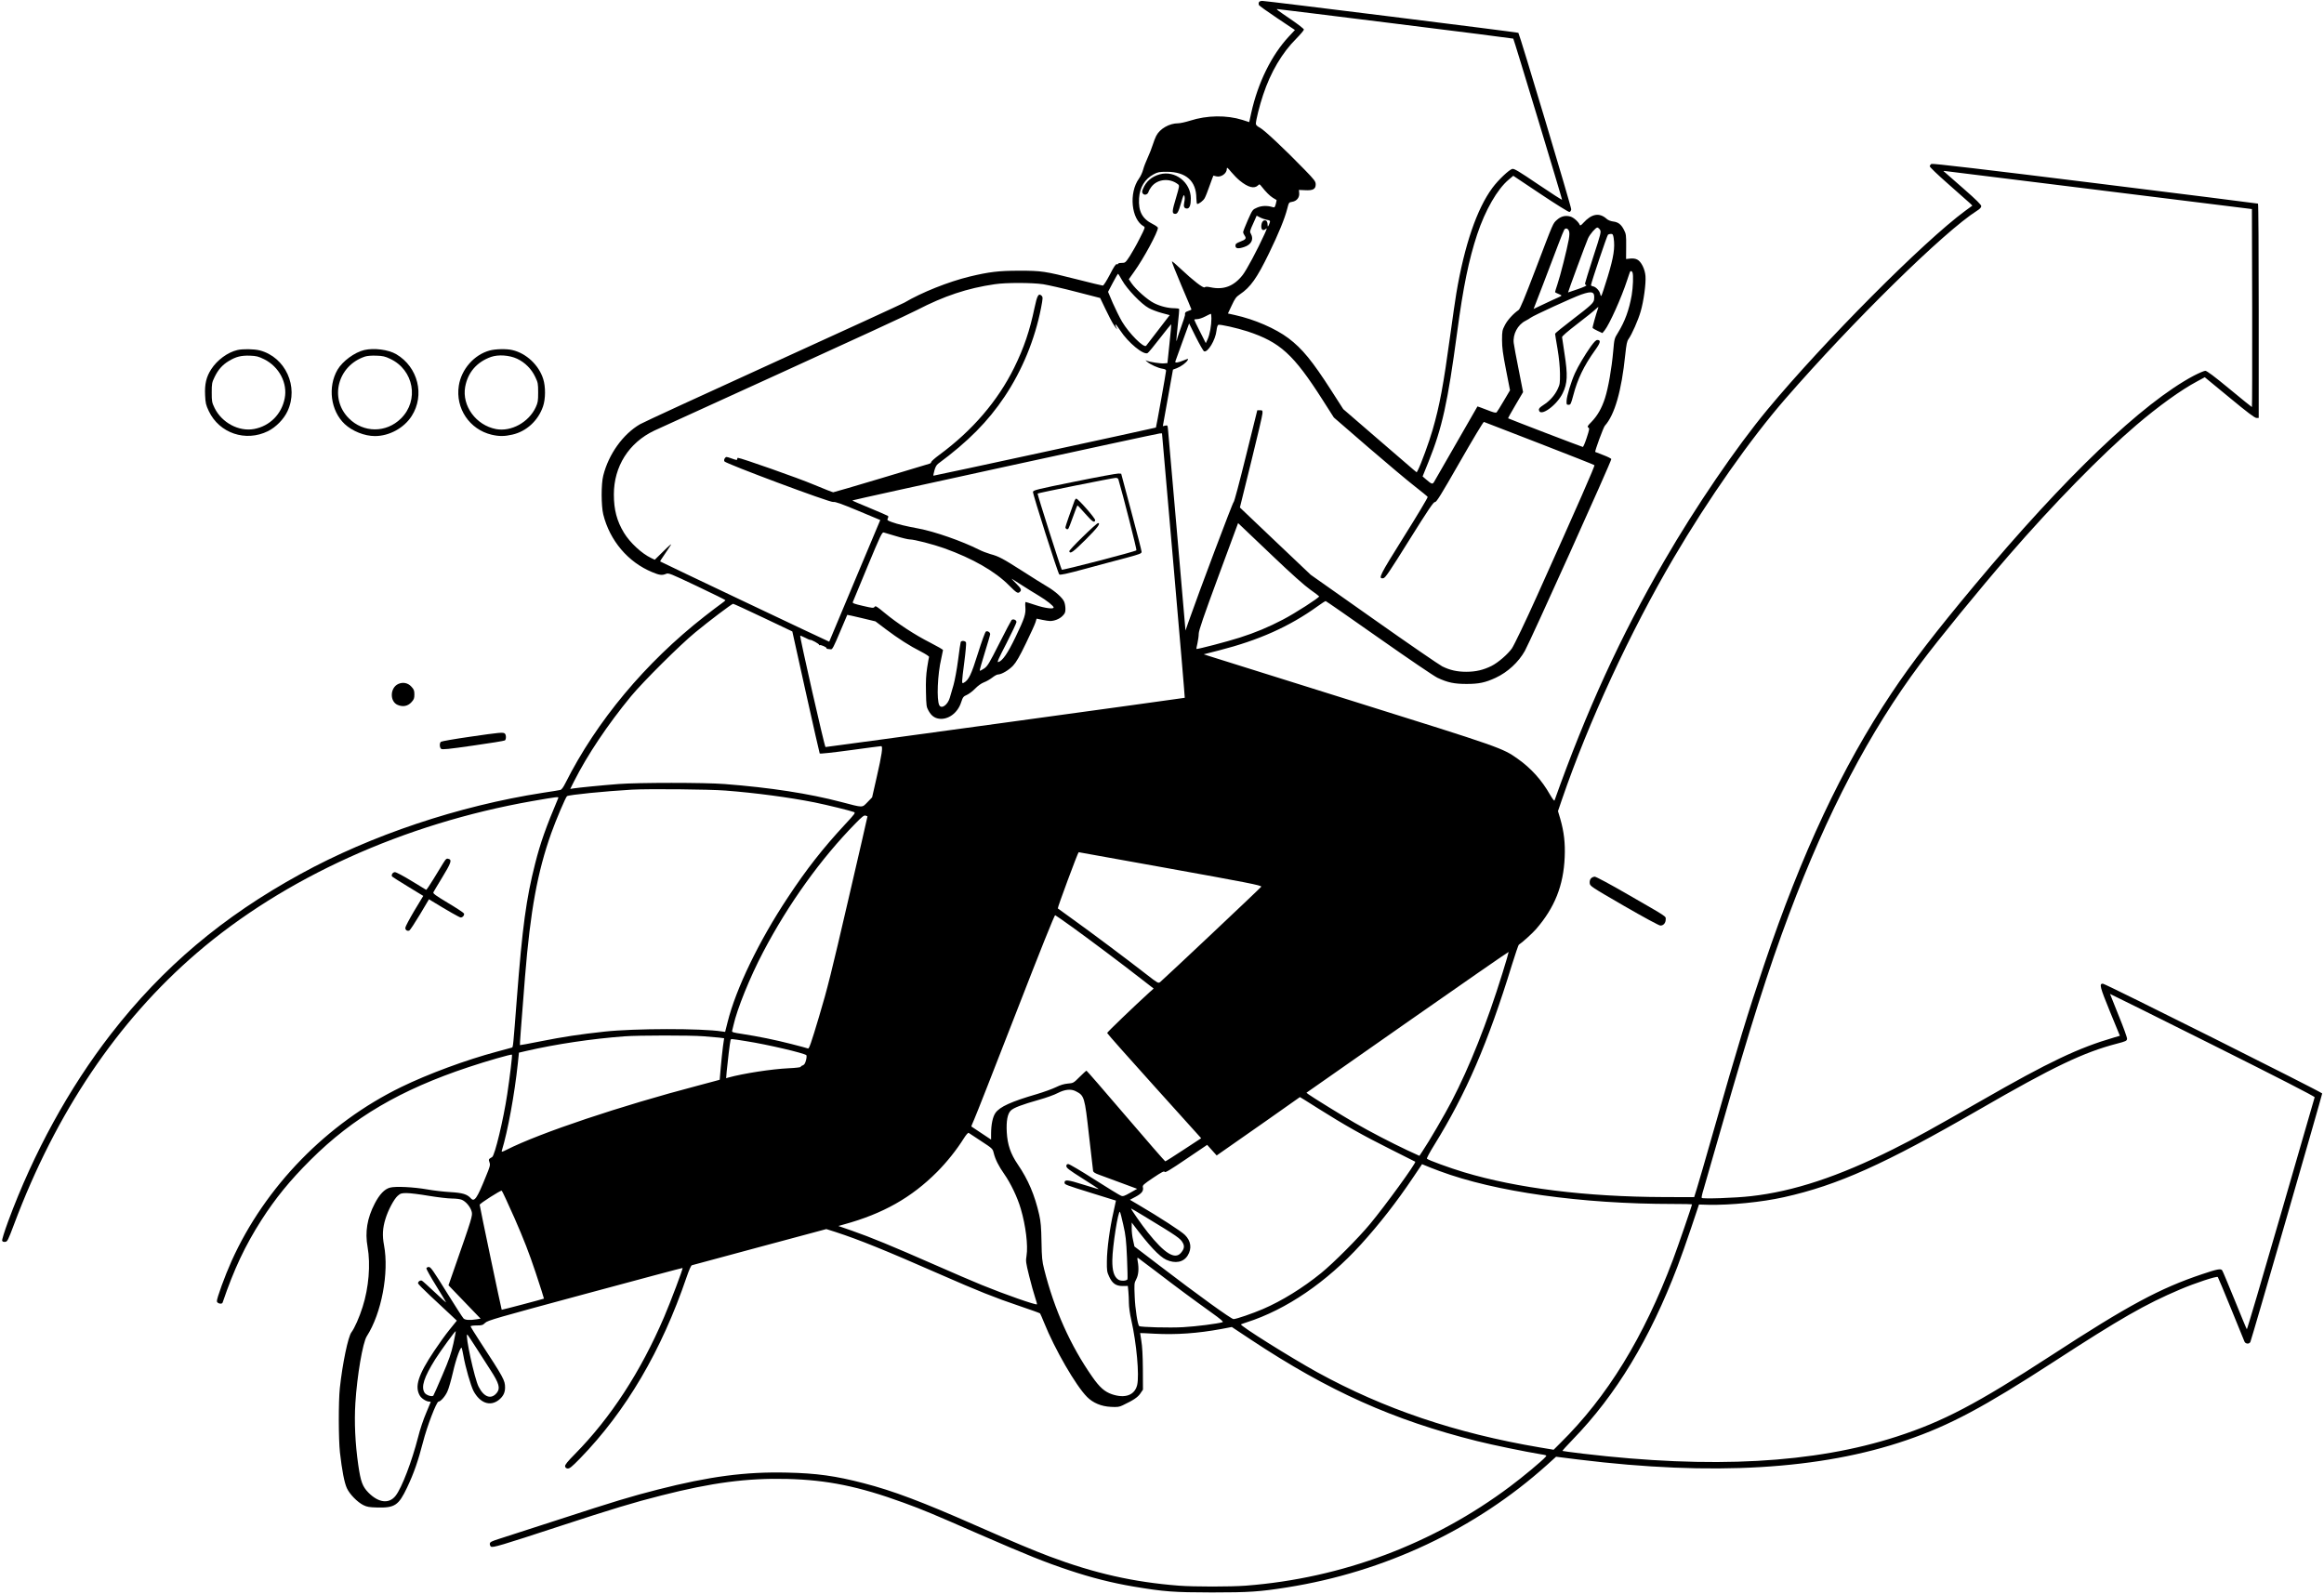 <?xml version="1.0" standalone="no"?>
<!DOCTYPE svg PUBLIC "-//W3C//DTD SVG 20010904//EN"
 "http://www.w3.org/TR/2001/REC-SVG-20010904/DTD/svg10.dtd">
<svg version="1.0" xmlns="http://www.w3.org/2000/svg"
 width="2563pt" height="1758pt" viewBox="0 0 2563 1758"
 preserveAspectRatio="xMidYMid meet">
<g transform="translate(0,1758) scale(0.1,-0.1)"
fill="#000000" stroke="none">
<path d="M13884 17555 c-4 -8 -4 -22 -1 -30 4 -8 94 -73 202 -145 l196 -131
-69 -74 c-189 -203 -339 -507 -413 -841 l-22 -101 -74 24 c-175 55 -391 52
-578 -8 -51 -16 -110 -29 -132 -29 -97 0 -202 -60 -242 -139 -10 -20 -28 -65
-39 -101 -11 -36 -36 -99 -55 -140 -19 -41 -42 -100 -50 -131 -8 -30 -28 -75
-46 -99 -114 -158 -85 -451 53 -527 17 -9 14 -18 -44 -131 -33 -67 -83 -155
-110 -197 -48 -73 -51 -75 -90 -75 -22 0 -40 -4 -40 -10 0 -5 -6 -7 -14 -4
-10 4 -33 -30 -76 -115 -38 -72 -69 -121 -78 -121 -8 0 -137 31 -286 69 -353
90 -390 95 -636 95 -225 0 -332 -13 -548 -65 -233 -57 -525 -173 -718 -287
-27 -15 -680 -315 -1451 -666 -771 -351 -1430 -655 -1464 -675 -189 -110 -347
-331 -406 -567 -24 -94 -23 -332 0 -428 72 -289 273 -527 540 -637 81 -34 109
-37 152 -19 29 12 45 5 343 -136 171 -81 312 -151 312 -154 0 -4 -21 -22 -47
-40 -27 -19 -109 -81 -183 -139 -652 -510 -1191 -1156 -1534 -1838 -26 -52
-43 -74 -59 -77 -12 -3 -98 -17 -192 -31 -926 -144 -1891 -467 -2670 -895
-858 -470 -1520 -1029 -2092 -1766 -461 -595 -854 -1311 -1133 -2066 -41 -112
-70 -204 -66 -213 4 -11 15 -15 33 -13 25 3 31 15 98 193 463 1235 1140 2240
2014 2992 965 830 2286 1428 3702 1677 277 48 293 50 286 34 -136 -322 -198
-497 -255 -723 -99 -388 -141 -701 -202 -1490 -41 -529 -41 -536 -54 -540 -6
-2 -81 -22 -166 -45 -341 -91 -757 -245 -1055 -390 -819 -399 -1501 -1098
-1871 -1919 -73 -162 -166 -417 -162 -445 3 -24 55 -36 63 -14 126 370 248
628 428 910 154 240 314 437 541 663 469 468 992 775 1745 1025 201 67 470
144 477 137 6 -5 -24 -252 -52 -437 -42 -280 -137 -674 -166 -692 -41 -24 -41
-25 -30 -58 11 -29 7 -45 -40 -158 -96 -239 -126 -283 -164 -241 -42 47 -92
62 -229 70 -71 4 -184 17 -250 29 -154 27 -354 37 -415 20 -59 -16 -114 -73
-167 -175 -84 -162 -109 -314 -79 -480 34 -192 13 -449 -55 -661 -36 -115 -89
-234 -123 -279 -37 -48 -99 -345 -128 -615 -16 -149 -15 -563 1 -710 22 -196
49 -337 77 -396 31 -67 117 -154 182 -186 38 -19 66 -24 152 -26 193 -5 236
23 329 219 76 160 122 294 176 502 44 173 149 447 171 447 23 0 75 59 98 112
14 29 41 124 61 210 35 154 88 298 98 268 3 -8 10 -44 17 -80 22 -128 82 -335
112 -393 71 -132 181 -173 276 -101 50 39 72 81 72 139 0 80 -16 108 -277 508
-57 87 -103 162 -103 167 0 6 30 10 66 10 59 0 68 3 95 29 26 26 118 53 1101
318 590 159 1074 289 1076 287 7 -4 -134 -378 -204 -541 -258 -603 -588 -1110
-983 -1511 -84 -85 -111 -119 -109 -135 2 -15 11 -23 28 -25 21 -2 45 17 136
110 509 524 898 1186 1176 2001 26 76 49 129 58 131 8 3 345 94 749 202 l734
197 101 -32 c263 -86 536 -196 1158 -469 403 -177 607 -259 870 -347 122 -41
224 -78 228 -82 4 -5 24 -51 45 -103 116 -290 350 -695 473 -818 66 -67 158
-105 263 -110 72 -4 93 -1 130 17 120 57 165 88 194 129 l30 44 -1 226 c-1
152 -7 255 -17 312 -8 47 -14 86 -13 86 0 1 71 -2 156 -7 244 -13 479 4 740
52 l115 22 211 -140 c857 -568 1572 -888 2492 -1118 171 -43 536 -118 700
-145 73 -12 73 -12 55 -32 -40 -45 -246 -217 -388 -323 -845 -634 -1854 -1013
-2914 -1095 -173 -13 -569 -13 -742 0 -499 39 -928 136 -1424 322 -190 72
-376 150 -820 345 -585 258 -911 381 -1230 463 -311 81 -521 110 -845 117
-457 11 -856 -42 -1425 -187 -300 -77 -461 -125 -1105 -335 -294 -95 -582
-188 -640 -207 -86 -27 -106 -37 -108 -54 -2 -11 4 -26 12 -33 18 -15 107 11
771 229 559 183 804 258 1110 335 554 141 945 193 1385 182 444 -11 791 -82
1285 -262 222 -81 316 -121 831 -346 528 -230 729 -311 994 -399 245 -82 474
-140 711 -180 341 -57 440 -64 864 -65 409 0 529 8 830 56 1075 170 2076 642
2863 1348 l103 93 247 -31 c1478 -182 2674 -111 3619 214 475 163 850 363
1625 866 731 475 1009 634 1388 795 166 71 408 151 419 138 4 -5 70 -162 146
-349 76 -187 142 -350 148 -363 12 -27 52 -30 65 -4 11 20 792 2724 792 2741
0 13 -2392 1211 -2419 1211 -42 0 -32 -37 78 -307 l110 -268 -62 -18 c-398
-116 -719 -269 -1462 -695 -570 -326 -727 -413 -977 -538 -601 -301 -1099
-466 -1568 -518 -173 -20 -535 -32 -543 -19 -3 5 5 45 19 89 13 43 103 354
199 691 315 1102 518 1742 745 2347 422 1125 888 2014 1448 2765 204 273 652
821 977 1196 486 561 1025 1112 1405 1436 244 208 490 386 670 482 l85 46 272
-224 c197 -163 279 -225 298 -225 l25 0 0 1179 c0 649 -3 1182 -8 1185 -4 2
-813 104 -1797 226 -1206 150 -1795 219 -1805 212 -8 -5 -16 -16 -18 -25 -2
-9 78 -86 210 -202 117 -104 224 -198 237 -210 l23 -23 -78 -57 c-462 -340
-1559 -1442 -2182 -2193 -343 -413 -790 -1068 -1138 -1669 -482 -830 -859
-1655 -1210 -2642 -3 -9 -23 18 -50 64 -91 160 -208 291 -357 396 -165 117
-182 124 -1812 634 -836 262 -1549 485 -1585 497 l-65 21 165 42 c443 113 779
263 1093 489 42 31 82 56 87 56 5 0 268 -183 585 -406 333 -234 607 -420 648
-440 113 -53 185 -68 322 -68 135 0 206 15 320 68 133 62 252 172 322 297 60
107 954 2089 953 2115 0 6 -39 26 -87 44 -49 19 -89 34 -90 35 -8 5 90 272
106 289 108 120 184 383 225 784 12 113 19 149 36 172 37 52 108 212 134 305
33 112 60 310 53 391 -6 76 -47 159 -91 181 -19 10 -46 14 -76 11 l-47 -5 1
136 c1 126 -1 140 -24 185 -31 61 -63 86 -121 93 -25 3 -55 15 -69 28 -81 73
-166 58 -258 -43 -23 -26 -35 -33 -39 -24 -13 34 -68 83 -103 93 -54 16 -105
4 -149 -36 -46 -42 -34 -14 -236 -545 -123 -322 -171 -439 -188 -450 -56 -38
-122 -110 -150 -165 -29 -56 -32 -67 -32 -165 0 -84 9 -151 44 -330 l44 -225
-68 -115 c-37 -63 -73 -121 -79 -127 -9 -10 -33 -4 -111 27 -55 21 -100 38
-101 37 -1 -1 -106 -184 -234 -407 -128 -223 -238 -415 -246 -428 -17 -26 -26
-22 -87 30 l-38 33 65 161 c152 378 211 649 316 1429 67 502 128 798 221 1080
89 267 222 499 348 604 l50 42 301 -201 c166 -111 309 -200 318 -198 10 2 18
14 20 29 3 22 -570 1934 -583 1947 -6 6 -2780 352 -2823 352 -20 0 -35 -6 -38
-15z m1506 -236 c712 -88 1297 -163 1299 -165 7 -7 540 -1769 538 -1777 -1 -4
-120 72 -263 169 -214 145 -266 176 -286 171 -36 -10 -154 -121 -219 -209
-171 -231 -308 -630 -398 -1163 -11 -66 -41 -271 -66 -455 -78 -569 -117 -779
-196 -1053 -36 -127 -129 -380 -161 -441 l-14 -26 -39 32 c-22 18 -204 175
-405 349 l-366 316 -129 201 c-213 332 -323 466 -475 581 -144 108 -374 208
-591 256 l-77 17 42 89 c36 77 48 94 91 123 116 78 187 178 321 454 105 216
173 382 200 489 18 70 18 71 55 77 50 8 82 48 77 96 l-3 35 68 -3 c87 -5 117
12 117 64 0 32 -12 49 -122 162 -219 226 -443 436 -491 462 -32 17 -47 31 -47
45 1 40 40 199 80 318 83 251 209 465 368 623 45 46 82 90 82 98 0 8 -64 58
-142 111 -154 105 -167 115 -152 115 5 0 592 -72 1304 -161z m-1718 -1731 c93
-76 161 -93 203 -52 14 15 17 14 38 -13 48 -61 91 -104 125 -125 21 -12 38
-22 40 -24 2 -1 -2 -21 -8 -44 -10 -37 -14 -41 -33 -35 -61 19 -122 17 -173
-5 -51 -22 -51 -23 -103 -139 -28 -64 -51 -123 -51 -131 0 -9 7 -26 16 -38 22
-32 14 -44 -47 -67 -45 -18 -54 -25 -54 -45 0 -32 29 -37 95 -15 80 26 109 84
76 145 -15 26 -15 28 33 133 l30 68 39 -20 c21 -11 55 -22 75 -26 33 -6 37
-10 31 -29 -3 -11 -10 -28 -15 -36 -7 -12 -8 -10 -9 7 0 35 -11 53 -31 53 -23
0 -39 -29 -39 -70 0 -38 23 -49 51 -24 15 13 11 0 -17 -62 -77 -169 -196 -392
-239 -447 -98 -125 -210 -167 -355 -136 -36 8 -55 8 -64 0 -15 -13 -126 73
-264 203 -51 49 -95 86 -98 83 -3 -3 44 -123 105 -266 61 -143 111 -262 111
-265 0 -2 -16 -10 -35 -16 -33 -11 -39 -19 -36 -46 0 -5 -19 -66 -44 -134 -25
-68 -45 -130 -45 -139 0 -8 -2 -12 -5 -9 -3 2 4 80 14 173 11 93 17 173 15
177 -3 4 -24 8 -48 8 -74 0 -158 21 -228 56 -74 37 -200 149 -250 221 l-29 43
59 83 c104 144 262 437 262 484 0 7 -26 26 -58 42 -116 58 -159 141 -150 285
8 121 64 212 162 264 45 24 62 27 146 27 211 -1 323 -102 324 -292 1 -35 5
-63 9 -63 20 0 66 35 82 63 10 17 35 80 56 141 22 61 40 110 41 109 2 -1 15
-4 31 -8 53 -14 117 31 117 83 0 19 8 14 48 -35 27 -32 69 -75 94 -95z m9493
-107 l1670 -207 3 -1092 c1 -601 0 -1092 -3 -1092 -3 0 -114 90 -247 200 -168
139 -250 200 -267 200 -13 0 -71 -25 -127 -54 -564 -299 -1423 -1119 -2415
-2308 -438 -525 -696 -860 -918 -1193 -547 -820 -990 -1763 -1406 -2998 -176
-521 -290 -893 -559 -1837 -85 -300 -168 -585 -184 -635 l-28 -90 -334 1
c-862 3 -1616 97 -2205 274 -157 47 -392 133 -408 149 -5 5 32 73 81 152 351
567 591 1122 857 1989 37 118 70 217 76 220 35 22 148 124 188 170 207 238
304 483 317 795 7 157 -8 281 -49 424 l-25 84 43 126 c295 860 755 1854 1233
2667 385 655 844 1309 1231 1754 747 859 1754 1848 2115 2076 31 19 46 36 46
50 0 15 -56 71 -191 189 -105 93 -200 176 -211 185 -20 16 -20 16 13 12 19 -2
786 -97 1704 -211z m-5520 -435 c15 -22 11 -39 -75 -303 -49 -153 -90 -284
-90 -291 0 -7 7 -15 15 -18 8 -4 -32 -22 -93 -43 -59 -21 -108 -37 -109 -37
-3 2 203 560 221 598 22 47 84 118 102 118 7 0 21 -11 29 -24z m-343 -11 c8
-19 8 -43 -1 -97 -18 -102 -95 -408 -126 -497 -14 -41 -25 -78 -25 -82 0 -4
16 -13 35 -20 19 -7 35 -16 35 -19 0 -4 -17 -14 -37 -22 -21 -9 -90 -40 -154
-71 l-116 -55 105 272 c57 149 131 343 164 431 33 88 65 166 70 173 16 19 37
14 50 -13z m494 -80 c16 -108 0 -211 -65 -425 -35 -113 -66 -209 -71 -213 -4
-5 -10 6 -13 23 -8 35 -48 77 -80 82 -12 2 -21 8 -21 13 5 36 178 551 188 557
6 4 21 8 33 8 18 0 23 -7 29 -45z m208 -381 c11 -29 6 -160 -9 -250 -29 -164
-75 -290 -152 -415 -39 -62 -40 -67 -52 -204 -17 -191 -54 -402 -90 -515 -36
-113 -84 -196 -151 -265 -43 -43 -47 -52 -33 -61 14 -9 12 -20 -18 -112 -18
-56 -38 -102 -43 -102 -8 0 -814 309 -824 316 -2 1 34 67 81 146 l84 143 -48
245 c-27 135 -52 268 -55 296 -12 97 44 202 129 245 23 12 49 27 57 34 28 23
464 223 558 256 124 43 152 32 142 -55 -4 -36 -34 -65 -232 -216 -109 -83
-198 -156 -198 -161 0 -6 12 -81 27 -167 17 -101 26 -198 27 -272 1 -105 -1
-120 -25 -171 -33 -70 -88 -132 -157 -176 -41 -27 -53 -39 -50 -56 11 -81 196
50 262 186 53 108 57 199 20 436 -14 91 -26 173 -27 182 -1 10 61 64 168 146
94 72 185 145 204 164 19 19 31 27 28 18 -27 -79 -67 -221 -63 -227 3 -4 28
-19 56 -32 l52 -24 24 29 c54 68 186 361 249 555 15 47 30 88 32 93 7 12 21 8
27 -9z m-5629 -86 c54 -97 214 -264 294 -306 32 -18 97 -42 145 -55 l86 -23
-126 -164 c-69 -91 -130 -169 -134 -174 -26 -27 -187 135 -265 265 -27 46 -73
139 -103 207 l-52 123 52 99 c29 55 55 100 58 100 3 0 23 -33 45 -72z m-871
-43 c55 -9 220 -46 365 -84 l264 -68 58 -121 c32 -67 72 -145 90 -172 33 -51
49 -67 29 -29 -6 11 -10 24 -8 30 2 5 26 -25 53 -67 87 -134 259 -275 302
-248 10 6 72 81 138 167 66 86 121 153 122 149 1 -4 -8 -101 -20 -217 l-22
-210 -35 -3 c-39 -4 -164 15 -195 30 -15 7 -14 4 5 -12 36 -31 125 -71 171
-77 27 -4 39 -11 39 -22 0 -18 -108 -623 -112 -627 -5 -4 -2452 -534 -2454
-531 -2 2 3 27 11 57 10 38 23 61 41 75 329 243 550 466 733 740 194 290 334
631 402 978 21 111 21 119 6 135 -33 32 -49 5 -78 -134 -52 -250 -117 -442
-224 -659 -181 -367 -460 -693 -827 -963 -49 -36 -88 -71 -88 -78 0 -7 -8 -15
-17 -18 -10 -3 -250 -75 -535 -161 -284 -85 -522 -155 -529 -155 -7 0 -105 39
-218 86 -165 70 -802 294 -833 294 -5 0 -8 -7 -8 -15 0 -12 -11 -10 -61 8 -59
21 -61 21 -75 3 -8 -12 -10 -25 -5 -35 14 -25 1164 -455 1200 -448 21 5 88
-19 273 -96 l246 -103 -281 -669 c-154 -369 -281 -671 -282 -673 -2 -2 -1854
877 -1864 885 -2 2 13 28 35 58 21 31 44 64 49 73 6 10 21 33 34 52 13 19 -22
-10 -77 -65 l-101 -99 -38 18 c-107 51 -235 170 -302 280 -78 129 -111 254
-111 422 0 309 164 570 445 704 44 21 679 310 1410 643 732 333 1400 641 1485
686 303 157 558 242 860 286 124 19 412 18 534 0z m1856 -377 c0 -77 -18 -176
-41 -228 l-21 -45 -63 125 c-35 69 -64 128 -64 133 -1 4 14 7 32 7 18 0 58 13
88 29 30 15 57 29 62 30 4 0 7 -23 7 -51z m-81 -363 c41 -16 126 125 137 228
4 35 12 61 20 64 20 7 203 -34 321 -72 361 -119 508 -253 828 -754 l125 -196
380 -329 c209 -180 441 -375 515 -432 74 -58 137 -109 140 -115 4 -5 -113
-201 -260 -435 -274 -438 -290 -470 -229 -462 21 2 68 72 287 423 212 339 267
420 282 417 17 -2 66 78 275 443 140 245 259 443 265 441 5 -2 280 -109 610
-236 330 -128 604 -236 609 -241 7 -7 -173 -418 -632 -1439 -127 -283 -252
-543 -278 -582 -46 -65 -151 -156 -224 -193 -90 -45 -174 -65 -280 -65 -100 0
-181 18 -265 60 -33 17 -373 250 -755 520 l-695 490 -391 371 -390 371 124
502 c68 275 125 517 125 536 2 32 0 35 -28 35 l-29 0 -126 -508 c-69 -280
-129 -507 -135 -505 -8 2 -386 -1002 -498 -1322 l-33 -95 -93 1075 c-51 591
-96 1101 -99 1133 -5 57 -5 58 -32 52 l-26 -6 56 312 56 312 43 16 c48 19 106
62 120 90 9 17 5 16 -47 -5 -64 -26 -96 -30 -90 -11 3 6 38 104 78 216 l74
203 75 -151 c42 -83 82 -153 90 -156z m-337 -2362 c70 -802 126 -1459 124
-1460 -3 -3 -3942 -543 -3962 -543 -10 0 -287 1220 -279 1228 1 2 26 -8 54
-22 28 -15 52 -25 54 -24 9 7 106 -46 100 -55 -3 -6 -1 -7 5 -3 12 7 83 -24
77 -34 -2 -3 4 -7 13 -8 9 -1 25 -3 36 -4 15 -3 32 30 98 187 44 105 81 191
82 193 2 1 72 -15 157 -35 l154 -37 115 -87 c137 -103 261 -183 388 -247 50
-26 90 -52 88 -58 -2 -6 -12 -60 -21 -119 -12 -78 -16 -151 -13 -269 3 -150 5
-164 28 -205 30 -54 64 -80 113 -88 101 -16 208 61 246 178 20 60 25 67 64 84
23 10 65 42 92 70 30 31 68 58 97 69 26 9 66 33 90 51 24 19 52 35 63 35 40 0
121 48 168 98 35 38 71 100 141 245 52 107 100 212 106 233 l12 40 62 -13 c33
-7 72 -13 86 -13 48 0 104 22 137 55 28 28 33 40 33 79 0 26 -6 61 -14 79 -17
43 -102 118 -190 169 -39 23 -157 96 -262 164 -224 143 -268 167 -361 192 -38
11 -96 33 -128 50 -190 95 -485 198 -665 232 -145 27 -231 48 -297 72 -48 18
-52 21 -42 40 6 11 7 23 2 27 -4 4 -95 43 -200 87 -106 43 -193 81 -193 84 0
6 3355 737 3390 739 l25 1 127 -1457z m1102 96 c198 -189 343 -318 405 -362
53 -37 97 -71 99 -75 4 -13 -266 -187 -399 -256 -161 -84 -304 -144 -477 -199
-133 -43 -471 -131 -477 -125 -2 2 3 30 11 63 7 33 14 80 14 105 0 34 54 192
217 633 l217 587 40 -38 c23 -21 180 -171 350 -333z m-4161 227 c65 -20 133
-36 150 -36 50 0 259 -54 382 -98 314 -113 559 -254 713 -409 84 -84 98 -93
120 -71 21 21 14 36 -45 95 -32 31 -51 53 -43 48 8 -5 58 -36 110 -70 52 -34
135 -85 185 -115 89 -53 165 -114 165 -131 0 -20 -98 -7 -197 26 -58 19 -108
35 -112 35 -4 0 -6 -25 -3 -55 6 -79 -8 -123 -107 -329 -88 -184 -146 -267
-192 -279 -16 -4 3 38 91 208 60 118 110 223 110 234 0 23 -37 38 -54 22 -6
-7 -67 -123 -136 -259 -112 -222 -129 -250 -167 -276 -24 -16 -45 -27 -48 -24
-3 3 22 92 55 197 33 106 60 198 60 206 0 21 -30 40 -47 29 -9 -5 -47 -111
-88 -241 -73 -234 -102 -295 -156 -324 -25 -13 -25 -10 6 231 14 107 22 203
19 212 -6 21 -52 25 -59 6 -3 -7 -16 -96 -29 -198 -13 -102 -36 -225 -50 -275
-15 -49 -33 -113 -41 -141 -23 -79 -91 -128 -116 -83 -31 59 -20 340 22 517
10 46 19 88 19 92 0 5 -64 42 -142 82 -167 84 -362 212 -502 328 -88 73 -101
81 -111 66 -11 -15 -21 -14 -129 11 -95 22 -116 30 -111 42 3 9 76 186 163
394 139 334 159 377 177 374 11 -3 73 -21 138 -41z m-1467 -898 l322 -153 148
-668 c82 -368 151 -672 154 -678 4 -5 136 9 336 36 181 25 335 45 342 45 21 0
8 -93 -50 -345 l-50 -220 -51 -53 c-62 -63 -42 -63 -287 1 -357 94 -785 160
-1290 199 -216 17 -952 17 -1170 0 -182 -14 -434 -39 -493 -48 l-38 -6 42 84
c145 288 371 626 628 938 135 163 540 566 708 704 155 128 404 316 418 316 6
0 155 -68 331 -152z m-416 -1908 c337 -26 702 -75 985 -131 141 -29 383 -88
432 -106 20 -7 13 -18 -99 -138 -243 -262 -422 -490 -630 -805 -316 -476 -572
-1005 -664 -1375 l-27 -107 -36 5 c-225 35 -967 34 -1295 -2 -276 -30 -453
-57 -705 -107 -123 -25 -225 -43 -227 -42 -3 3 11 184 56 753 59 729 137 1156
289 1584 52 146 159 397 174 409 19 15 421 55 717 72 192 10 847 4 1030 -10z
m1567 -284 c1 -1 -95 -418 -213 -926 -183 -790 -229 -977 -321 -1283 -88 -295
-110 -357 -122 -352 -9 4 -92 26 -186 50 -180 46 -357 82 -543 111 -94 14
-112 19 -108 33 3 9 10 37 15 62 39 178 183 534 328 809 278 530 637 1030
1017 1417 72 74 95 92 111 87 11 -4 21 -7 22 -8z m3274 -566 c910 -164 1069
-195 1069 -210 0 -7 -1071 -1016 -1115 -1052 -21 -16 -25 -14 -151 84 -209
163 -626 475 -804 602 -91 65 -169 122 -174 126 -6 6 222 620 230 620 0 0 426
-76 945 -170z m-1009 -661 c191 -138 542 -401 762 -573 l129 -100 -46 -41
c-168 -153 -467 -440 -467 -449 0 -6 234 -270 519 -586 l518 -575 -194 -127
c-107 -71 -198 -128 -202 -128 -4 0 -200 225 -435 500 -235 275 -430 500 -434
500 -4 0 -38 -31 -76 -69 -67 -67 -69 -68 -130 -73 -43 -4 -82 -16 -131 -40
-39 -19 -133 -53 -210 -76 -282 -82 -410 -140 -457 -208 -30 -43 -48 -128 -48
-232 l0 -62 -107 71 c-60 40 -109 73 -111 74 -1 1 13 35 31 76 19 41 225 566
458 1166 273 703 428 1091 436 1088 6 -2 94 -63 195 -136z m4738 -502 c-173
-557 -361 -1030 -562 -1417 -75 -144 -249 -443 -323 -552 l-31 -47 -137 63
c-172 81 -404 201 -577 301 -140 81 -467 283 -509 314 l-23 18 1113 779 c613
429 1115 777 1117 774 1 -4 -29 -109 -68 -233z m8957 -1370 c-2 -7 -170 -587
-373 -1289 -203 -703 -372 -1274 -375 -1270 -4 4 -64 149 -134 322 -71 173
-132 321 -138 328 -16 21 -53 14 -220 -42 -466 -156 -815 -343 -1667 -898
-820 -533 -1189 -727 -1700 -893 -911 -296 -2041 -358 -3465 -189 -121 15
-222 28 -224 30 -2 2 49 59 115 127 478 493 849 1107 1154 1907 35 91 102 282
150 424 l87 260 104 -3 c244 -5 589 29 834 84 595 133 1105 362 2150 965 817
472 1153 633 1524 729 96 25 106 30 109 52 2 13 -40 129 -93 258 -52 129 -95
236 -95 238 0 2 509 -251 1131 -562 730 -365 1129 -570 1126 -578z m-17772
673 c66 -5 145 -12 176 -15 l55 -7 -13 -91 c-6 -51 -18 -154 -24 -229 l-12
-138 -51 -14 c-28 -8 -114 -31 -191 -51 -843 -221 -1738 -520 -2108 -707 -50
-25 -58 -27 -53 -11 66 215 141 624 177 965 l12 117 86 20 c321 74 716 133
1076 160 157 12 728 12 870 1z m478 -55 c230 -36 635 -131 660 -154 4 -5 3
-29 -4 -55 -9 -35 -18 -50 -35 -57 -13 -4 -24 -12 -24 -17 0 -5 -60 -12 -132
-15 -187 -9 -495 -56 -667 -103 l-23 -7 6 74 c10 109 36 321 42 342 6 21 -11
22 177 -8z m3630 -551 c96 -49 99 -60 147 -490 23 -203 43 -378 45 -389 3 -15
22 -27 67 -43 35 -13 143 -53 241 -89 l178 -66 -76 -43 c-65 -37 -80 -42 -102
-33 -15 5 -147 86 -293 179 -147 94 -276 170 -288 170 -16 0 -22 -6 -22 -23 0
-19 31 -43 180 -137 99 -62 179 -115 177 -116 -1 -2 -79 21 -172 50 -170 54
-205 57 -205 21 0 -21 11 -25 300 -115 146 -45 266 -83 267 -83 0 -1 -12 -57
-27 -125 -41 -177 -72 -409 -73 -542 -1 -104 1 -120 25 -171 35 -76 75 -104
149 -104 l57 1 6 -60 c3 -32 6 -91 6 -130 0 -40 11 -121 26 -185 59 -262 90
-611 65 -718 -27 -112 -133 -151 -278 -102 -80 27 -137 77 -218 194 -240 343
-418 741 -530 1186 -22 87 -26 126 -29 302 -3 161 -8 221 -25 297 -49 217
-122 389 -237 557 -79 116 -113 217 -121 353 -7 124 8 206 45 241 32 31 123
65 313 119 75 21 168 54 205 74 78 40 144 47 197 20z m2678 -193 c292 -184
487 -294 793 -447 148 -74 271 -136 274 -138 12 -13 -331 -485 -498 -686 -132
-159 -403 -431 -541 -543 -202 -164 -432 -306 -641 -396 -114 -49 -295 -111
-324 -111 -25 0 -388 262 -826 597 l-267 204 -15 69 c-9 38 -16 97 -15 132 l0
63 22 -29 c169 -225 282 -345 358 -381 100 -46 191 -28 237 46 48 78 37 160
-30 227 -38 39 -285 199 -515 334 l-92 54 64 34 c67 36 89 65 79 105 -5 21 7
32 114 104 94 63 121 77 126 65 5 -12 60 21 237 141 l232 157 52 -58 53 -59
83 58 c46 31 253 176 459 321 206 145 376 265 376 265 1 1 93 -57 205 -128z
m-3720 -358 c124 -81 127 -84 138 -131 18 -72 55 -145 116 -232 71 -101 146
-257 183 -385 54 -183 81 -404 63 -515 -10 -61 -8 -75 29 -225 22 -88 51 -193
65 -234 14 -41 23 -76 21 -78 -10 -11 -356 110 -608 213 -86 35 -327 138 -535
230 -446 196 -693 298 -897 369 l-150 52 60 17 c431 118 745 295 1029 580 110
111 215 243 294 369 26 41 47 65 54 61 7 -4 69 -45 138 -91z m5054 -330 c614
-229 1560 -363 2578 -363 114 0 207 -2 207 -4 0 -14 -154 -462 -210 -611 -323
-858 -725 -1513 -1243 -2023 l-73 -73 -155 26 c-925 157 -1716 424 -2454 830
-296 164 -858 516 -839 527 5 3 34 13 64 23 435 139 881 443 1259 859 206 227
396 471 575 738 l99 147 36 -15 c20 -9 90 -36 156 -61z m-10199 -523 c100
-229 158 -377 230 -593 53 -159 94 -289 93 -291 -8 -5 -463 -125 -466 -123 -4
5 -243 1142 -243 1158 0 14 228 159 243 156 5 -2 69 -140 143 -307z m-949 250
c98 -16 213 -30 256 -30 43 0 92 -6 110 -14 44 -18 94 -77 108 -128 13 -46 8
-62 -197 -649 l-58 -166 177 -184 177 -184 -43 -7 c-76 -12 -127 -9 -145 9 -9
9 -94 140 -188 292 -147 237 -174 276 -195 276 -13 0 -25 -7 -27 -15 -1 -8 47
-95 108 -193 60 -98 110 -180 110 -183 0 -3 -57 48 -126 113 -69 65 -132 122
-140 126 -17 10 -44 -8 -44 -28 0 -7 60 -68 133 -136 72 -67 169 -157 213
-199 l82 -77 -80 -99 c-44 -54 -120 -160 -169 -234 -178 -266 -219 -395 -158
-496 19 -31 72 -64 103 -64 9 0 16 -2 16 -4 0 -2 -23 -58 -51 -123 -29 -67
-68 -182 -89 -268 -68 -264 -178 -554 -246 -642 -72 -94 -188 -81 -301 33 -66
68 -85 120 -112 304 -34 237 -45 474 -32 684 19 303 81 667 126 737 162 252
247 700 190 1004 -20 105 -16 189 16 291 29 96 94 218 135 254 31 27 42 30 99
30 35 0 144 -13 242 -30z m7890 -224 c371 -225 402 -246 429 -298 19 -36 13
-66 -22 -107 -66 -78 -180 -8 -365 224 -66 82 -193 265 -185 265 3 0 68 -38
143 -84z m-229 -96 c27 -116 32 -168 41 -364 5 -126 8 -233 5 -237 -11 -19
-74 -21 -100 -4 -48 31 -68 97 -67 215 2 155 65 553 84 533 4 -5 21 -69 37
-143z m362 -515 c224 -172 411 -310 605 -449 108 -77 141 -106 128 -110 -56
-17 -291 -47 -433 -55 -151 -9 -474 0 -487 12 -17 17 -44 192 -49 322 -6 144
-6 152 17 195 25 47 31 117 16 198 -6 34 -5 42 5 36 7 -4 96 -71 198 -149z
m-7750 -795 c-24 -109 -47 -176 -122 -350 -50 -118 -95 -219 -99 -224 -14 -16
-78 4 -96 31 -42 64 -8 170 117 370 60 95 221 316 226 310 2 -2 -10 -63 -26
-137z m255 -52 c54 -84 124 -193 156 -243 93 -143 108 -198 69 -247 -61 -78
-143 -51 -202 67 -45 88 -151 575 -125 575 3 0 49 -69 102 -152z"/>
<path d="M12790 15657 c-89 -25 -151 -78 -184 -159 -12 -29 -13 -38 -2 -53 16
-23 53 -12 62 18 3 12 17 37 31 55 66 88 203 102 295 29 17 -13 15 -22 -22
-148 -43 -142 -46 -172 -17 -177 30 -6 42 14 72 119 24 83 30 97 37 78 5 -13
5 -43 -1 -68 -11 -50 -2 -71 30 -71 28 0 42 37 42 110 0 179 -174 314 -343
267z"/>
<path d="M17546 7891 c-11 -12 -16 -31 -14 -52 3 -33 12 -39 378 -251 215
-124 386 -217 401 -217 34 -1 59 28 59 67 0 38 32 17 -416 275 -193 112 -352
197 -366 197 -14 0 -33 -9 -42 -19z"/>
<path d="M17543 13757 c-65 -92 -138 -215 -174 -294 -42 -93 -89 -248 -92
-301 -2 -44 0 -47 22 -47 22 0 26 8 52 105 47 180 117 325 240 497 60 83 67
113 25 113 -15 0 -36 -22 -73 -73z"/>
<path d="M11850 12267 c-411 -83 -455 -94 -458 -112 -3 -26 274 -895 290 -911
10 -9 76 5 298 65 157 42 358 97 448 120 145 39 162 46 162 65 0 12 -51 210
-113 441 l-112 420 -30 2 c-17 1 -235 -39 -485 -90z m484 26 c53 -180 205
-778 199 -783 -16 -15 -815 -222 -823 -214 -10 12 -272 835 -267 840 6 7 829
172 859 173 17 1 28 -5 32 -16z"/>
<path d="M11851 12058 c-44 -119 -101 -283 -101 -294 0 -17 20 -28 31 -17 5 5
29 65 53 134 24 68 46 124 49 124 3 0 42 -42 87 -93 79 -89 101 -103 108 -70
4 19 -188 238 -209 238 -5 0 -13 -10 -18 -22z"/>
<path d="M11942 11660 c-85 -82 -152 -155 -150 -161 11 -32 39 -11 179 127
134 134 173 185 137 184 -7 -1 -82 -68 -166 -150z"/>
<path d="M2618 13719 c-107 -25 -223 -110 -288 -211 -55 -84 -74 -165 -68
-287 4 -88 9 -108 41 -176 116 -244 406 -342 652 -221 88 44 175 132 216 221
126 269 -23 596 -306 670 -64 16 -187 18 -247 4z m296 -102 c164 -82 259 -262
226 -430 -34 -176 -165 -307 -338 -339 -168 -31 -355 69 -435 231 -30 62 -32
73 -32 171 0 97 2 110 31 170 40 83 87 136 159 179 78 47 135 61 232 58 71 -3
92 -8 157 -40z"/>
<path d="M4017 13719 c-106 -25 -239 -123 -294 -216 -111 -190 -77 -454 78
-600 84 -79 220 -133 334 -133 158 0 321 89 405 221 148 230 70 541 -170 682
-87 51 -245 71 -353 46z m286 -97 c261 -122 322 -458 119 -658 -163 -161 -414
-160 -575 2 -218 219 -123 581 178 681 24 8 73 12 125 10 71 -2 97 -8 153 -35z"/>
<path d="M5401 13714 c-172 -46 -313 -207 -341 -388 -39 -250 118 -483 362
-541 81 -19 142 -19 228 1 156 35 286 155 339 312 28 81 29 216 2 301 -48 154
-187 285 -342 320 -63 15 -185 12 -248 -5z m302 -91 c87 -41 159 -113 200
-201 30 -62 32 -75 32 -172 0 -93 -3 -111 -27 -163 -77 -165 -270 -271 -437
-240 -221 42 -378 256 -341 465 29 160 128 275 285 331 80 28 202 20 288 -20z"/>
<path d="M4393 10036 c-93 -42 -97 -195 -6 -232 57 -24 111 -13 150 30 28 30
33 43 33 86 0 43 -5 56 -33 86 -38 42 -93 53 -144 30z"/>
<path d="M5180 9453 c-167 -24 -310 -49 -317 -55 -18 -14 -16 -63 2 -78 12
-10 82 -3 352 36 186 26 344 52 351 57 15 12 16 59 0 75 -17 17 -51 14 -388
-35z"/>
<path d="M4887 8058 c-18 -29 -67 -108 -107 -175 -41 -67 -77 -120 -80 -118
-3 1 -76 46 -163 99 -86 53 -168 96 -181 96 -24 0 -44 -30 -32 -48 3 -4 81
-54 175 -111 l169 -103 -99 -164 c-54 -91 -99 -176 -99 -188 0 -25 21 -39 44
-30 8 3 60 82 116 175 l101 170 32 -20 c180 -110 305 -181 318 -181 22 0 43
26 36 44 -3 8 -82 60 -176 116 -141 85 -169 105 -161 119 4 9 49 83 99 166 91
149 105 187 75 199 -28 11 -34 7 -67 -46z"/>
</g>
</svg>
